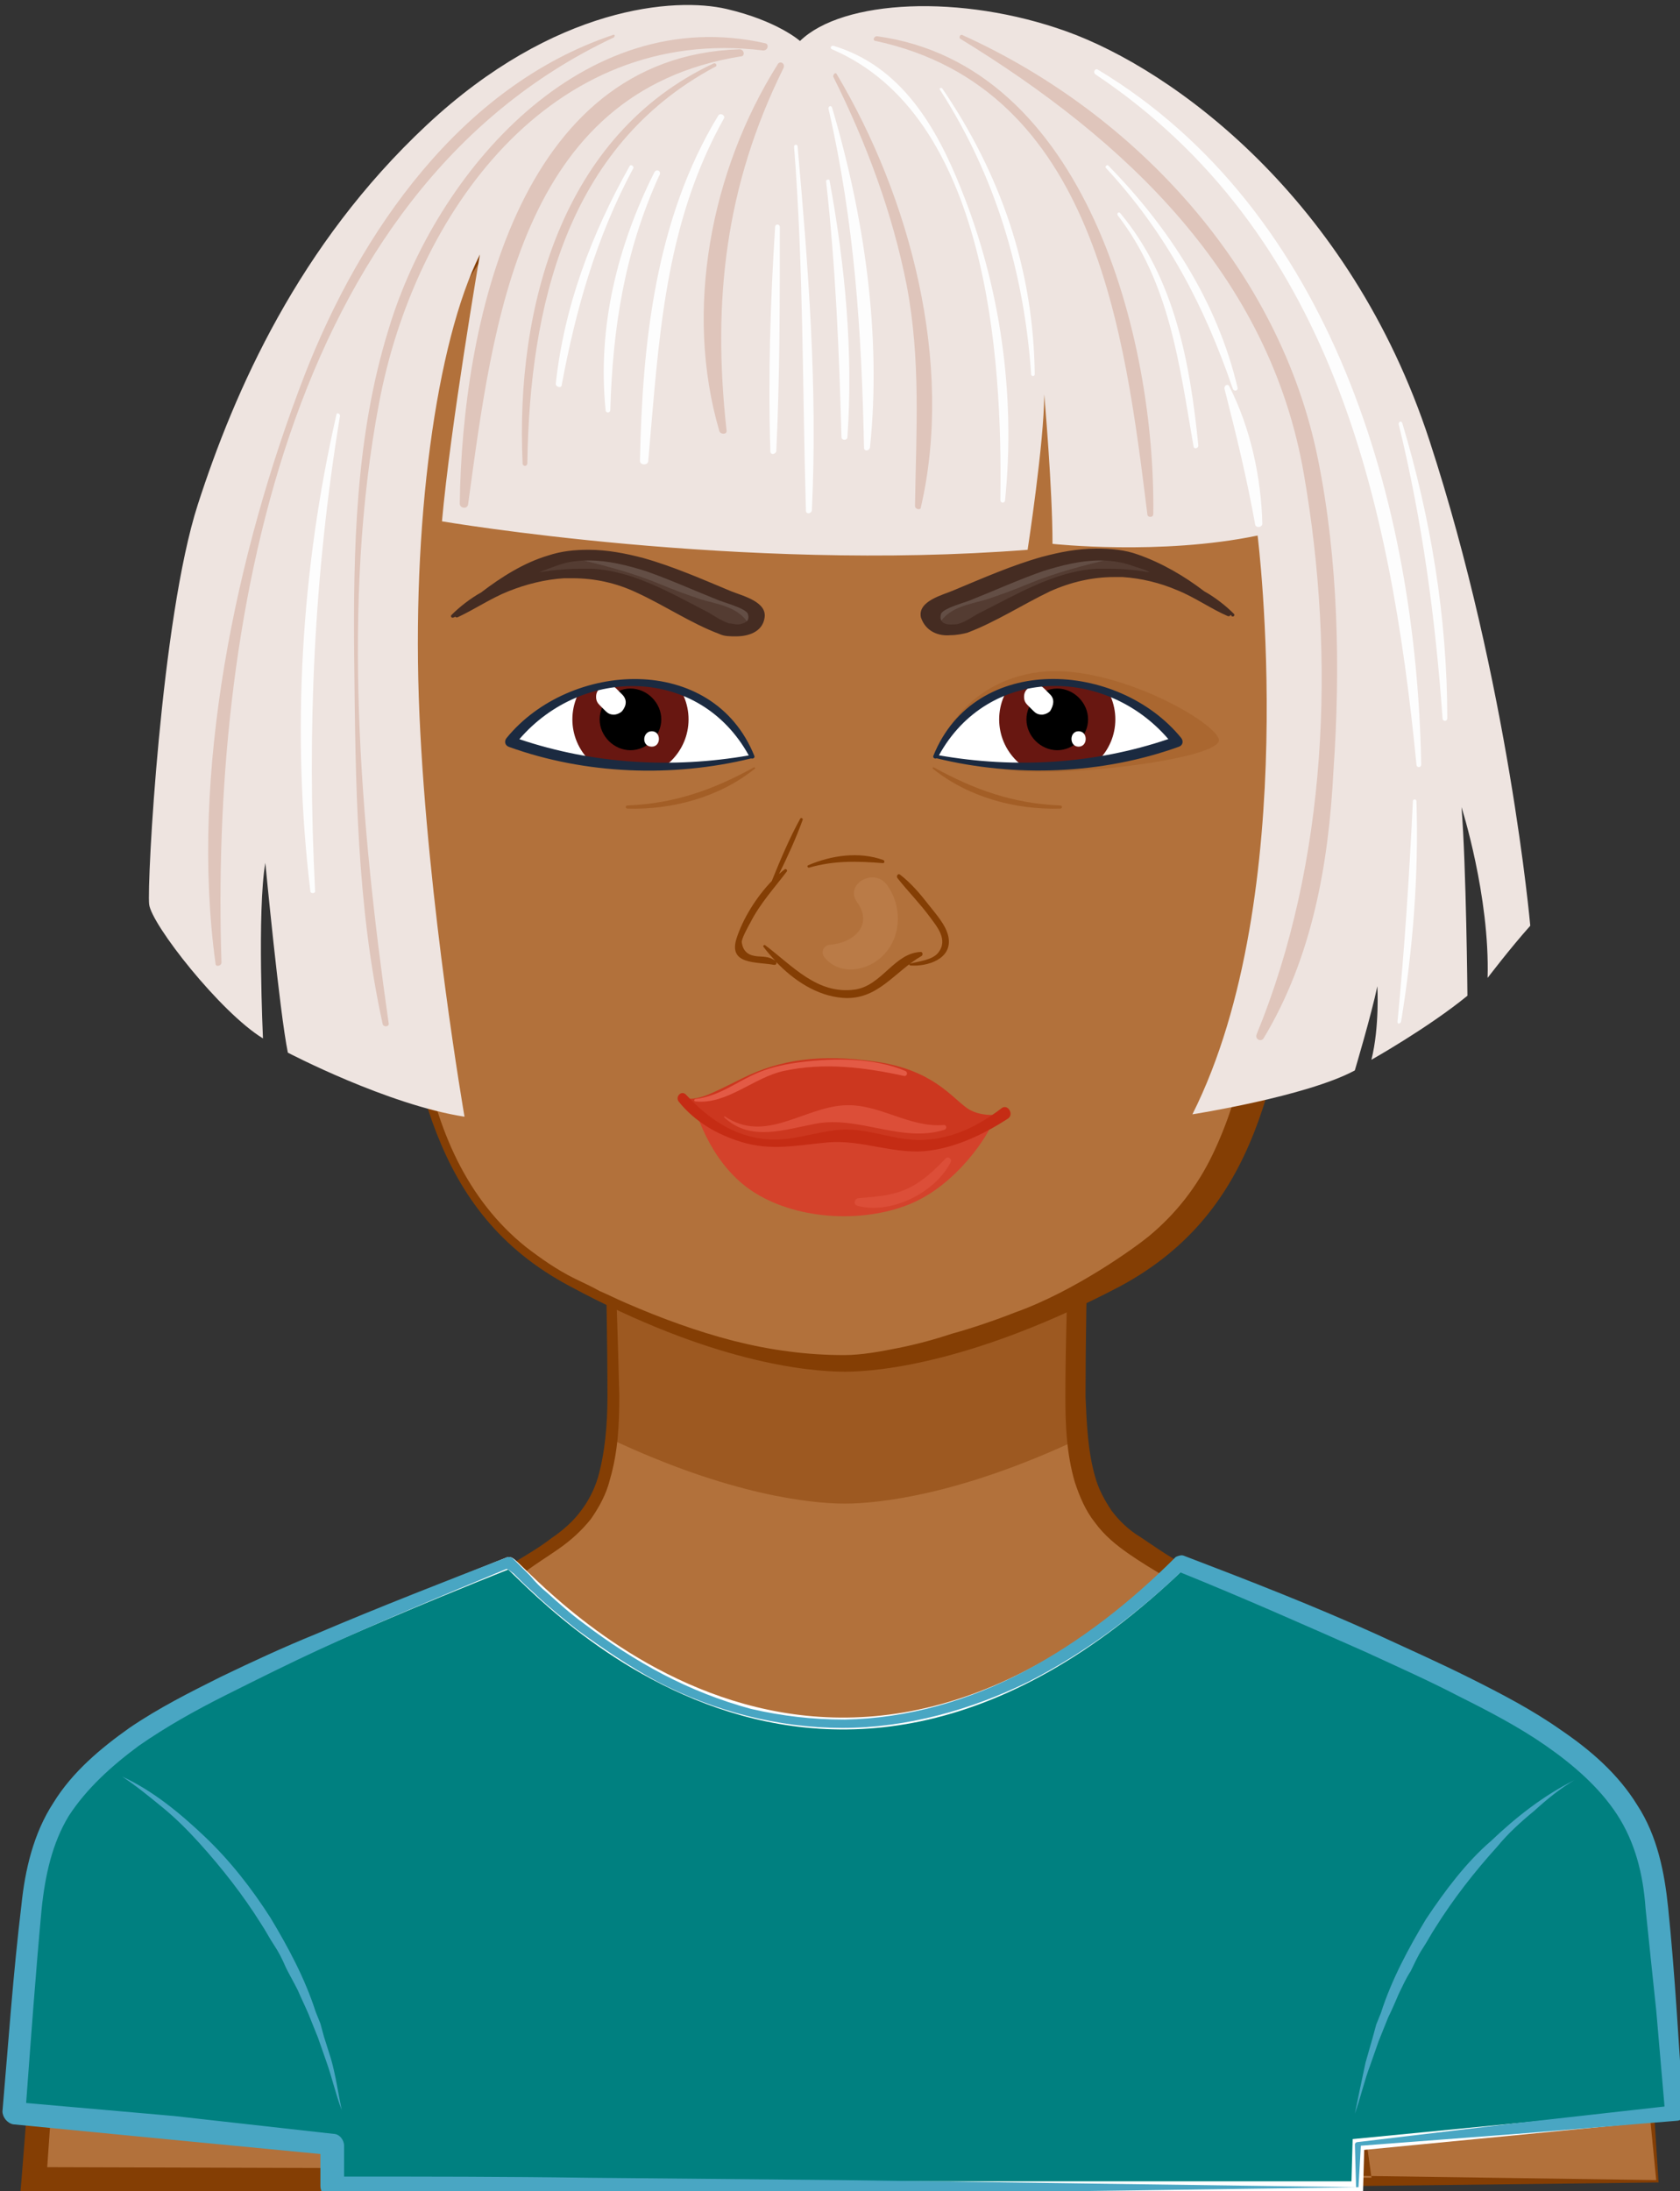 <?xml version="1.0" encoding="UTF-8" standalone="no"?>
<svg
   width="130.398"
   height="170"
   viewBox="0 0 34.501 44.979"
   version="1.1"
   id="svg8"
   xmlns="http://www.w3.org/2000/svg"
   xmlns:svg="http://www.w3.org/2000/svg"
   xmlns:rdf="http://www.w3.org/1999/02/22-rdf-syntax-ns#"
   xmlns:cc="http://creativecommons.org/ns#"
   xmlns:dc="http://purl.org/dc/elements/1.1/">
  <rect x="0" y="0" width="34.501" height="44.979" fill="#333333" stroke="none"/>
  <defs
     id="defs2" />
  <g
     id="layer1"
     transform="translate(-118.473,-729.554)">
    <g
       id="g2007"
       transform="matrix(0.639,0,0,0.639,42.818,561.039)">
      <path
         id="path1847"
         d="m 171.662,333.789 -0.648,-8.198 c 0,0 0.267,-3.432 -3.355,-5.834 -3.622,-2.402 -8.922,-3.851 -11.248,-5.414 -2.326,-1.563 -3.508,-1.716 -3.432,-6.444 0.076,-4.728 0.343,-15.366 0.343,-15.366 h -15.556 c 0,0 0.267,10.638 0.343,15.366 0.076,4.728 -1.106,4.88 -3.432,6.444 -2.326,1.563 -7.626,3.012 -11.248,5.414 -3.622,2.402 -3.355,5.834 -3.355,5.834 l -0.61,8.198 z"
         fill="#b2713b"
         stroke-width="0.381"
         opacity="1"
         stroke="none" />
      <path
         id="path1849"
         d="m 138.037,309.952 c 3.817,1.796 6.428,2.067 7.507,2.067 1.079,0 3.691,-0.275 7.507,-2.067 -0.061,-0.572 -0.084,-1.243 -0.072,-2.051 0.076,-4.728 0.343,-15.366 0.343,-15.366 h -15.556 c 0,0 0.267,10.638 0.343,15.366 0.011,0.808 -0.011,1.479 -0.072,2.051 z"
         fill="#934d13"
         stroke-width="0.381"
         opacity="0.65" />
      <path
         id="path1851"
         d="m 135.554,317.165 c 1.945,1.106 4.499,1.983 6.711,2.173 0.153,0 0.153,-0.229 0.038,-0.267 -1.068,-0.419 -2.25,-0.648 -3.355,-0.991 -1.106,-0.343 -2.211,-0.763 -3.355,-1.029 -0.038,-0.038 -0.114,0.076 -0.038,0.114 z m 13.421,2.364 c 2.021,-0.229 4.308,-1.144 6.062,-2.211 0.114,-0.076 0.038,-0.229 -0.076,-0.191 -0.991,0.343 -1.983,0.763 -2.974,1.106 -0.991,0.343 -2.059,0.572 -3.05,0.953 -0.191,0.038 -0.191,0.343 0.038,0.343 z"
         fill="#934d13"
         stroke-width="0.381"
         opacity="1"
         stroke="none" />
      <path
         id="path1853"
         d="m 171.624,333.751 -0.801,-8.159 c 0,-0.839 -0.191,-1.716 -0.572,-2.516 -0.343,-0.801 -0.877,-1.487 -1.487,-2.097 -0.61,-0.61 -1.334,-1.068 -2.097,-1.525 -0.763,-0.458 -1.563,-0.839 -2.364,-1.182 -1.601,-0.724 -3.279,-1.373 -4.919,-2.059 -0.839,-0.343 -1.639,-0.724 -2.44,-1.144 -0.419,-0.229 -0.801,-0.458 -1.144,-0.724 -0.381,-0.229 -0.763,-0.458 -1.144,-0.724 -0.381,-0.267 -0.763,-0.572 -1.068,-0.991 -0.305,-0.381 -0.496,-0.839 -0.648,-1.296 -0.267,-0.915 -0.305,-1.83 -0.305,-2.745 0,-1.792 0.076,-3.584 0.114,-5.376 0.076,-3.584 0.229,-7.13 0.343,-10.676 l 0.229,0.229 -7.778,-0.076 -7.778,-0.038 0.114,-0.114 0.267,10.676 c 0.038,1.792 0.114,3.546 0.153,5.338 0,0.915 -0.038,1.792 -0.305,2.707 -0.114,0.458 -0.343,0.877 -0.61,1.258 -0.305,0.381 -0.648,0.686 -1.029,0.953 -0.381,0.267 -0.763,0.496 -1.106,0.763 -0.343,0.229 -0.724,0.496 -1.144,0.724 -0.801,0.458 -1.601,0.801 -2.44,1.182 -1.64,0.724 -3.279,1.373 -4.88,2.135 -0.801,0.381 -1.601,0.801 -2.326,1.22 -0.763,0.458 -1.449,0.915 -2.059,1.525 -0.61,0.61 -1.106,1.296 -1.449,2.059 -0.153,0.381 -0.305,0.801 -0.381,1.182 -0.076,0.419 -0.153,0.839 -0.114,1.22 v 0.076 l -0.572,8.198 -0.381,-0.419 12.964,0.038 c 4.308,0 8.655,0.038 13.002,0.076 l 13.04,0.114 z m 0.076,0.076 -12.964,0.153 -13.04,0.114 c -4.347,0.038 -8.731,0.076 -13.116,0.076 l -13.116,0.038 h -0.419 l 0.038,-0.419 0.648,-8.198 v 0.038 c -0.038,-1.945 0.839,-3.737 2.173,-5.071 0.648,-0.648 1.449,-1.182 2.211,-1.639 0.763,-0.458 1.601,-0.839 2.402,-1.22 1.64,-0.763 3.317,-1.411 4.957,-2.059 0.801,-0.343 1.639,-0.686 2.402,-1.106 0.381,-0.191 0.724,-0.419 1.144,-0.686 0.381,-0.229 0.763,-0.458 1.106,-0.724 0.343,-0.229 0.686,-0.534 0.915,-0.839 0.267,-0.343 0.458,-0.724 0.572,-1.106 0.229,-0.801 0.305,-1.716 0.305,-2.593 0,-1.754 -0.038,-3.546 -0.076,-5.338 l -0.229,-10.676 v -0.114 h 0.114 l 7.778,-0.038 7.778,-0.076 h 0.229 v 0.229 c -0.038,3.546 -0.076,7.13 -0.153,10.676 -0.038,1.792 -0.076,3.584 -0.076,5.338 0.038,0.877 0.076,1.754 0.305,2.555 0.114,0.419 0.305,0.763 0.534,1.106 0.229,0.305 0.534,0.61 0.915,0.839 0.343,0.229 0.724,0.496 1.106,0.724 0.381,0.267 0.724,0.496 1.106,0.686 0.763,0.419 1.563,0.801 2.402,1.144 1.64,0.686 3.279,1.373 4.919,2.135 0.801,0.381 1.601,0.801 2.364,1.258 0.763,0.458 1.525,0.991 2.173,1.64 1.296,1.296 2.135,3.088 2.059,4.957 v -0.038 z m -43.008,-0.153 0.724,-5.262 0.038,5.262 z m 33.781,0 -0.724,-5.262 -0.038,5.262 z"
         fill="#843e04"
         stroke-width="0.381"
         opacity="1"
         stroke="none" />
      <path
         id="path1855"
         d="m 162.015,333.98 0.038,-1.373 10.218,-0.991 c 0,0 -0.458,-6.291 -0.724,-7.626 -0.267,-1.335 -0.877,-3.279 -4.613,-5.338 -3.737,-2.059 -10.561,-4.728 -10.561,-4.728 -12.048,11.629 -21.352,-0.038 -21.619,0 0,0 -6.825,2.669 -10.561,4.728 -3.737,2.059 -4.347,4.003 -4.613,5.338 -0.267,1.334 -0.724,7.626 -0.724,7.626 l 10.218,0.991 v 1.373 z"
         fill="#82cbe2"
         stroke-width="0.381"
         opacity="1"
         stroke="none"
         style="fill:#008080;fill-opacity:1;stroke:#ffffff" />
      <path
         id="path1857"
         d="m 172.501,331.616 c -0.153,-2.211 -0.267,-4.423 -0.496,-6.634 -0.114,-1.106 -0.343,-2.288 -0.991,-3.279 -0.61,-0.991 -1.487,-1.754 -2.44,-2.402 -0.915,-0.648 -1.945,-1.182 -2.936,-1.678 -0.991,-0.496 -2.021,-0.953 -3.012,-1.411 -2.021,-0.915 -4.08,-1.716 -6.177,-2.516 -0.076,-0.038 -0.191,0 -0.267,0.038 -1.449,1.449 -3.05,2.707 -4.842,3.66 -1.792,0.953 -3.775,1.525 -5.795,1.563 -1.029,0 -2.021,-0.114 -3.012,-0.343 -0.991,-0.267 -1.945,-0.648 -2.821,-1.106 -0.877,-0.458 -1.754,-1.029 -2.555,-1.639 -0.419,-0.305 -0.801,-0.648 -1.182,-0.991 -0.191,-0.153 -0.381,-0.343 -0.534,-0.534 l -0.267,-0.267 -0.153,-0.153 -0.076,-0.076 -0.038,-0.038 -0.038,-0.038 c 0,0 -0.076,-0.038 -0.114,-0.038 h -0.038 c -2.059,0.801 -4.118,1.601 -6.177,2.478 -1.029,0.419 -2.021,0.877 -3.05,1.373 -0.991,0.496 -1.983,0.991 -2.936,1.64 -0.915,0.648 -1.83,1.411 -2.44,2.402 -0.648,0.991 -0.915,2.173 -1.029,3.279 -0.267,2.211 -0.419,4.423 -0.61,6.634 0,0.191 0.153,0.381 0.343,0.419 l 5.109,0.496 4.766,0.458 v 1.029 c 0,0.229 0.191,0.381 0.381,0.381 2.783,0 5.529,0 8.312,-0.038 l 8.274,-0.076 16.395,-0.229 0.076,-1.334 5.033,-0.381 5.109,-0.419 c 0.153,0 0.229,-0.114 0.229,-0.229 z m -5.376,0.305 -5.109,0.61 c -0.038,0 -0.076,0.038 -0.076,0.076 l 0.038,1.373 -16.548,-0.229 -8.198,-0.076 c -2.593,-0.038 -5.185,-0.038 -7.778,-0.038 v -0.991 c 0,-0.191 -0.153,-0.381 -0.343,-0.381 l -5.109,-0.572 -4.766,-0.419 c 0.153,-2.059 0.305,-4.156 0.496,-6.215 0.114,-1.106 0.343,-2.135 0.877,-3.012 0.572,-0.877 1.373,-1.601 2.25,-2.25 0.877,-0.61 1.83,-1.144 2.821,-1.639 0.991,-0.496 1.983,-0.991 2.974,-1.449 1.983,-0.915 4.003,-1.754 6.024,-2.593 l 0.076,0.038 0.153,0.114 0.267,0.267 c 0.191,0.191 0.381,0.343 0.572,0.534 0.381,0.343 0.801,0.686 1.182,0.991 0.839,0.61 1.678,1.182 2.593,1.678 1.83,0.953 3.889,1.487 5.948,1.487 2.059,0 4.118,-0.572 5.986,-1.487 1.792,-0.915 3.432,-2.135 4.88,-3.508 1.983,0.801 3.965,1.678 5.948,2.555 0.991,0.458 2.021,0.915 2.974,1.411 0.991,0.496 1.945,0.991 2.821,1.601 0.877,0.61 1.716,1.334 2.288,2.211 0.572,0.877 0.839,1.906 0.915,3.012 0.114,1.106 0.229,2.211 0.343,3.279 l 0.267,3.088 z m -38.319,-2.783 -0.114,-0.419 -0.153,-0.381 c -0.343,-1.068 -0.877,-2.059 -1.449,-3.012 -0.61,-0.953 -1.296,-1.83 -2.097,-2.593 -0.801,-0.763 -1.678,-1.487 -2.669,-1.945 0.458,0.305 0.877,0.648 1.296,0.991 0.419,0.343 0.801,0.724 1.182,1.144 0.724,0.801 1.411,1.678 1.983,2.593 0.153,0.229 0.267,0.458 0.419,0.686 0.153,0.229 0.267,0.458 0.381,0.724 0.114,0.229 0.267,0.496 0.381,0.724 0.114,0.267 0.229,0.496 0.343,0.763 l 0.153,0.381 0.153,0.381 0.267,0.763 c 0.191,0.534 0.305,1.068 0.496,1.563 -0.114,-0.534 -0.191,-1.106 -0.343,-1.639 z m 35.421,-3.775 c -0.572,0.953 -1.106,1.945 -1.449,3.012 l -0.153,0.381 -0.114,0.419 -0.229,0.801 c -0.114,0.534 -0.229,1.068 -0.343,1.64 0.191,-0.534 0.305,-1.068 0.496,-1.563 l 0.267,-0.763 0.153,-0.381 0.153,-0.381 c 0.114,-0.229 0.229,-0.496 0.343,-0.763 0.114,-0.229 0.229,-0.496 0.381,-0.724 0.114,-0.229 0.229,-0.496 0.381,-0.724 0.153,-0.229 0.267,-0.458 0.419,-0.686 0.572,-0.915 1.258,-1.792 1.983,-2.593 0.343,-0.419 0.763,-0.801 1.182,-1.144 0.419,-0.381 0.839,-0.724 1.296,-0.991 -0.991,0.496 -1.868,1.182 -2.669,1.945 -0.801,0.686 -1.487,1.601 -2.097,2.516 z"
         fill="#49a6c3"
         stroke-width="0.381"
         opacity="1"
         stroke="none" />
      <g
         id="g1867"
         transform="matrix(0.381,0,0,0.381,107.416,250.098)">
        <g
           id="g1865">
          <path
             id="path1859"
             d="m 64,93.7 c 0,0 -2.3,-2.2 -5,-3.3 -2.7,-1.1 -5.7,0.7 -6.6,3.4 -0.9,2.7 1.2,14 4.7,18.1 3.5,4.1 5.8,4.4 8.1,2.3 2.3,-2 6.4,-9.9 -1.2,-20.5 z"
             fill="#b2713b"
             stroke-width="none"
             opacity="1"
             stroke="none" />
          <path
             id="path1861"
             d="m 65.2,95.3 c 0.4,0.6 0.7,1.2 1.1,1.8 0.4,0.6 0.7,1.3 1,1.9 0.3,0.7 0.6,1.3 0.8,2 0.2,0.7 0.5,1.4 0.6,2.2 0.1,0.4 0.1,0.8 0.2,1.1 l 0.1,1.2 c 0,1.6 -0.2,3.1 -0.6,4.6 -0.5,1.5 -1.1,2.8 -2.1,3.9 -0.2,0.3 -0.5,0.5 -0.7,0.8 -0.3,0.2 -0.5,0.4 -0.8,0.6 -0.6,0.4 -1.2,0.7 -1.9,0.7 -0.7,0.1 -1.4,0 -2,-0.3 -0.6,-0.3 -1.2,-0.7 -1.7,-1.1 -0.5,-0.4 -1,-0.9 -1.5,-1.5 -0.5,-0.5 -0.9,-1.1 -1.3,-1.7 -1.5,-2.5 -2.4,-5.3 -3.2,-8.1 -0.4,-1.4 -0.7,-2.8 -1,-4.3 -0.3,-1.5 -0.5,-2.9 -0.4,-4.5 0,-0.4 0.1,-0.8 0.2,-1.3 0.1,-0.2 0.1,-0.4 0.2,-0.6 l 0.3,-0.5 c 0.4,-0.7 0.9,-1.2 1.4,-1.7 1.1,-0.9 2.4,-1.3 3.7,-1.1 0.6,0.1 1.3,0.3 1.8,0.6 0.6,0.3 1.1,0.6 1.7,1 1.1,0.7 2.1,1.5 3.1,2.4 z M 60.8,91.5 C 60.2,91.2 59.7,91 59.1,90.8 58.5,90.6 58,90.5 57.4,90.5 c -1.1,0.1 -2.2,0.5 -3.1,1.3 -0.4,0.4 -0.8,0.8 -1.1,1.4 -0.1,0.3 -0.3,0.5 -0.4,0.8 -0.1,0.3 -0.2,0.5 -0.2,0.9 -0.2,1.3 -0.1,2.8 0.1,4.2 0.2,1.4 0.4,2.9 0.7,4.3 0.7,2.8 1.7,5.6 3.3,7.7 0.8,1 1.8,1.9 2.7,2.7 1,0.7 2.1,1.2 3.1,1 0.5,-0.1 1,-0.3 1.5,-0.6 0.5,-0.3 0.9,-0.7 1.3,-1.2 0.7,-1 1.4,-2.1 1.7,-3.4 0.4,-1.3 0.6,-2.6 0.7,-4 0,-1.4 -0.1,-2.8 -0.4,-4.2 -0.6,-2.8 -1.8,-5.4 -3.4,-7.6 -0.9,-1 -2,-1.7 -3.1,-2.3 z"
             fill="#a35e26"
             stroke-width="none"
             opacity="1"
             stroke="none" />
          <path
             id="path1863"
             d="m 55.9,93.3 c 3,0.5 5,5.7 5.6,9.2 0.1,0.1 0.1,0.2 0.2,0.3 0.3,0.5 -0.4,1.1 -0.7,0.6 -0.4,-0.7 -1,-1.5 -1.7,-1.8 -1.3,-0.5 -2,1 -1.7,2.5 0.4,1.7 1.5,2.8 2.5,4.1 0.1,0.1 0,0.3 -0.1,0.2 -1.6,-1 -4,-4.5 -2.9,-6.7 0.8,-1.6 2.1,-1.3 3.2,-0.4 -0.7,-2 -1.3,-4 -2.8,-5.5 -0.5,-0.5 -1.4,-1.3 -2.1,-1.2 -1.2,0.2 -1.2,2 -1.3,3.1 -0.1,1.5 0.1,3.1 0.3,4.7 0,0.2 -0.2,0.2 -0.2,0.1 -0.6,-2.4 -1.8,-9.8 1.7,-9.2 z"
             fill="#934d13"
             stroke-width="none"
             opacity="1"
             stroke="none" />
        </g>
      </g>
      <g
         id="g1877"
         transform="matrix(0.381,0,0,0.381,107.416,250.098)">
        <g
           id="g1875">
          <path
             id="path1869"
             d="m 136,93.7 c 0,0 2.3,-2.2 5,-3.3 2.7,-1.1 5.7,0.7 6.6,3.4 0.9,2.7 -1.2,14 -4.7,18.1 -3.5,4.1 -5.8,4.4 -8.1,2.3 -2.3,-2 -6.4,-9.9 1.2,-20.5 z"
             fill="#b2713b"
             stroke-width="none"
             opacity="1"
             stroke="none" />
          <path
             id="path1871"
             d="m 136,93.6 c 1,-0.9 2,-1.7 3.1,-2.4 0.5,-0.4 1.1,-0.7 1.7,-1 0.6,-0.3 1.2,-0.5 1.8,-0.6 1.3,-0.1 2.6,0.2 3.7,1.1 0.5,0.4 1,1 1.4,1.7 l 0.3,0.5 c 0.1,0.2 0.1,0.4 0.2,0.6 0.1,0.4 0.2,0.9 0.2,1.3 0.1,1.6 -0.2,3.1 -0.4,4.5 -0.3,1.5 -0.6,2.9 -1,4.3 -0.8,2.8 -1.7,5.6 -3.2,8.1 -0.4,0.6 -0.8,1.1 -1.3,1.7 -0.4,0.5 -0.9,1 -1.5,1.5 -0.5,0.4 -1.1,0.8 -1.7,1.1 -0.6,0.3 -1.3,0.4 -2,0.3 -0.7,-0.1 -1.3,-0.4 -1.9,-0.7 -0.3,-0.2 -0.6,-0.4 -0.8,-0.6 -0.3,-0.2 -0.5,-0.5 -0.7,-0.8 -0.9,-1.1 -1.6,-2.5 -2.1,-3.9 -0.4,-1.5 -0.7,-3 -0.6,-4.6 l 0.1,-1.2 c 0,-0.4 0.1,-0.8 0.2,-1.1 0.1,-0.8 0.4,-1.5 0.6,-2.2 0.3,-0.7 0.5,-1.4 0.8,-2 0.3,-0.6 0.6,-1.3 1,-1.9 0.4,-0.6 0.7,-1.2 1.1,-1.8 z m 0,0.1 c -1.6,2.2 -2.8,4.9 -3.4,7.6 -0.3,1.4 -0.4,2.8 -0.4,4.2 0,1.4 0.2,2.7 0.7,4 0.4,1.3 1,2.4 1.7,3.4 0.4,0.5 0.8,0.9 1.3,1.2 0.5,0.3 0.9,0.6 1.5,0.6 1,0.2 2.1,-0.3 3.1,-1 1,-0.8 1.9,-1.7 2.7,-2.7 1.6,-2.1 2.6,-4.9 3.3,-7.7 0.4,-1.4 0.6,-2.8 0.7,-4.3 0.2,-1.4 0.2,-2.9 0.1,-4.2 0,-0.3 -0.1,-0.6 -0.2,-0.9 -0.1,-0.3 -0.2,-0.6 -0.4,-0.8 -0.3,-0.5 -0.7,-1 -1.1,-1.4 -0.9,-0.7 -1.9,-1.2 -3.1,-1.3 -0.6,0 -1.1,0.1 -1.7,0.3 -0.6,0.2 -1.1,0.4 -1.7,0.7 -1,0.7 -2.1,1.4 -3.1,2.3 z"
             fill="#a35e26"
             stroke-width="none"
             opacity="1"
             stroke="none" />
          <path
             id="path1873"
             d="m 144.1,93.3 c -3,0.5 -5,5.7 -5.6,9.2 -0.1,0.1 -0.1,0.2 -0.2,0.3 -0.3,0.5 0.4,1.1 0.7,0.6 0.4,-0.7 1,-1.5 1.7,-1.8 1.3,-0.5 2,1 1.7,2.5 -0.4,1.7 -1.5,2.8 -2.5,4.1 -0.1,0.1 0,0.3 0.1,0.2 1.6,-1 4,-4.5 2.9,-6.7 -0.8,-1.6 -2.1,-1.3 -3.2,-0.4 0.7,-2 1.3,-4 2.8,-5.5 0.5,-0.5 1.4,-1.3 2.1,-1.2 1.2,0.2 1.2,2 1.3,3.1 0.1,1.5 -0.1,3.1 -0.3,4.7 0,0.2 0.2,0.2 0.2,0.1 0.6,-2.4 1.8,-9.8 -1.7,-9.2 z"
             fill="#934d13"
             stroke-width="none"
             opacity="1"
             stroke="none" />
        </g>
      </g>
      <g
         id="g1885"
         transform="matrix(0.381,0,0,0.381,107.416,250.098)">
        <g
           id="g1883">
          <path
             id="path1879"
             d="m 100.01,40.83 c -21.4,0 -39.8,15.6 -41,44.1 0,0 0.1,15.8 2.5,28.3 2.3,12.6 3.5,24.2 15.4,30.5 11.9,6.4 20,7.2 23.2,7.2 3.1,0 11.2,-0.9 23.2,-7.2 12,-6.3 13.1,-18 15.4,-30.5 2.3,-12.6 2.5,-28.3 2.5,-28.3 -1.4,-28.4 -19.8,-44.1 -41.2,-44.1 z"
             fill="#b2713b"
             stroke-width="none"
             opacity="1" />
          <path
             id="path1881"
             d="m 100,41.3 c -21.4,0 -39.8,15.6 -41,44.1 0,0 0.1,15.8 2.5,28.3 2.4,12.5 3.5,24.2 15.4,30.5 11.9,6.4 20,7.2 23.2,7.2 3.1,0 11.2,-0.9 23.2,-7.2 11.9,-6.4 13.1,-18 15.4,-30.5 2.3,-12.6 2.5,-28.3 2.5,-28.3 C 139.8,57 121.4,41.3 100,41.3 Z m 35.5,26.9 0.7,2.2 c 0.1,0.4 0.6,2.2 0.6,2.2 0.1,0.4 0.9,4.5 0.9,4.5 0.1,0.4 0.3,2.4 0.3,2.4 0,0.4 0.1,0.8 0.1,1.2 l 0.2,2.4 0.2,2.7 v 0.6 c -0.1,3.2 -0.3,6.4 -0.5,9.6 -0.2,3.2 -0.5,6.4 -0.9,9.6 -0.2,1.6 -0.4,3.2 -0.6,4.7 -0.1,0.8 -0.2,1.6 -0.4,2.3 -0.1,0.8 -0.3,1.6 -0.4,2.4 -0.5,3.2 -1,6.4 -1.7,9.4 -0.7,3.1 -1.6,6 -2.9,8.7 -1.3,2.7 -3.1,5 -5.4,6.9 -1.1,0.9 -6.21,4.62 -11.3,6.42 -1.5,0.6 -3.8,1.38 -5.3,1.78 -1.5,0.5 -3,0.9 -4.5,1.2 -1.5,0.3 -3.1,0.6 -4.6,0.6 -1.5,0 -3.1,-0.1 -4.6,-0.3 -1.6,-0.2 -3.1,-0.5 -4.7,-0.9 -3.1,-0.8 -6.1,-1.9 -9.1,-3.2 -0.7,-0.3 -1.5,-0.7 -2.2,-1 -0.7,-0.4 -1.4,-0.7 -2.2,-1.1 -1.4,-0.7 -2.7,-1.6 -4,-2.6 -2.5,-2 -4.4,-4.5 -5.8,-7.3 -1.4,-2.8 -2.3,-5.9 -2.9,-9 -0.6,-3.1 -1.1,-6.3 -1.5,-9.6 -0.2,-1.6 -0.5,-3.2 -0.6,-4.8 -0.2,-1.6 -0.3,-3.2 -0.5,-4.8 -0.2,-3.2 -0.4,-6.4 -0.5,-9.6 0,-0.8 -0.1,-1.6 -0.1,-2.4 L 61.2,91 c 0,-1.6 -0.1,-3.2 -0.1,-4.8 l 0.1,-2.2 0.1,-1.1 0.1,-1.2 c 0,0 0.2,-2 0.3,-2.4 0,0 0.3,-2 0.4,-2.4 1.1,-6.1 3,-12.2 6.2,-17.5 1.6,-2.7 3.5,-5.2 5.7,-7.4 2.2,-2.2 4.8,-4.2 7.5,-5.8 1.4,-0.8 2.8,-1.5 4.3,-2.1 1.5,-0.6 3,-1.1 4.6,-1.5 l 1.8,-0.4 0.6,-0.1 1.2,-0.2 c 3.5,-0.51 9.2,-0.4 10.8,-0.2 0.4,0.1 0.8,0.1 1.2,0.2 l 1.2,0.2 0.6,0.1 1.8,0.4 c 1.5,0.4 3.1,0.9 4.6,1.5 1.5,0.6 2.9,1.3 4.3,2.1 2.8,1.6 5.3,3.6 7.5,5.8 2.2,2.2 4.1,4.8 5.7,7.4 1.6,2.9 2.8,5.8 3.8,8.8 z"
             fill="#843e04"
             stroke-width="none"
             opacity="1" />
        </g>
      </g>
      <g
         id="g1901"
         transform="matrix(0.381,0,0,0.381,107.416,250.098)">
        <g
           id="g1899">
          <path
             id="path1887"
             d="m 87.37,125.93 c 0,0 1.12,4.65 4.76,7.15 3.64,2.5 9.31,2.85 13.38,1.21 4.07,-1.64 6.77,-5.97 7.12,-7.11 0,0 -20.18,-0.45 -20.32,-0.49 -0.14,-0.04 -4.94,-0.76 -4.94,-0.76 z"
             fill="#d4422b"
             stroke-width="none"
             opacity="1"
             transform="translate(0,3)"
             stroke="none" />
          <path
             id="path1889"
             d="m 86.29,125.34 c 0,0 2.21,2.8 6.33,3.78 2.69,0.64 5.63,-0.21 6.96,-0.36 1.33,-0.15 1.97,0.36 4.15,0.64 2.18,0.28 6.33,0.14 10.06,-2.78 0,0 -2.04,0.5 -3.38,-0.43 -1.34,-0.93 -2.88,-3.21 -7.66,-3.92 -4.78,-0.71 -8.23,-0.14 -11.25,1.36 -3.03,1.5 -3.73,1.92 -5.21,1.71 z"
             fill="#cc371f"
             stroke-width="none"
             opacity="1"
             transform="translate(0,3)"
             stroke="none" />
          <path
             id="path1891"
             d="m 86.08,125.64 c 1.36,1.69 3.21,2.75 5.27,3.39 2.54,0.78 4.71,0.27 7.28,0.04 2.94,-0.27 5.68,1.1 8.66,0.68 2.34,-0.33 4.57,-1.41 6.54,-2.68 0.56,-0.37 -0.01,-1.28 -0.52,-0.89 -2.09,1.6 -4.46,2.74 -7.15,2.68 -2.3,-0.06 -4.4,-1.1 -6.74,-0.84 -2.02,0.22 -3.9,0.97 -5.96,0.78 -2.8,-0.26 -4.91,-1.76 -6.77,-3.75 -0.39,-0.42 -0.95,0.17 -0.61,0.59 z"
             fill="#c52c14"
             stroke-width="none"
             opacity="1"
             transform="translate(0,3)"
             stroke="none" />
          <path
             id="path1893"
             d="m 89.91,126.96 c 2.22,2.07 5.07,1.03 7.71,0.53 3.67,-0.69 7.27,1.65 10.87,0.51 0.21,-0.07 0.19,-0.42 -0.05,-0.4 -3.01,0.24 -5.45,-1.84 -8.45,-1.66 -3.45,0.22 -6.63,3.22 -10.02,0.94 -0.05,-0.03 -0.1,0.04 -0.06,0.08 z"
             fill="#dc4e38"
             stroke-width="none"
             opacity="1"
             transform="translate(0,3)"
             stroke="none" />
          <path
             id="path1895"
             d="m 108.59,130.42 c -0.95,0.98 -1.89,1.9 -3.13,2.5 -1.38,0.67 -2.74,0.71 -4.23,0.85 -0.35,0.03 -0.46,0.54 -0.09,0.64 2.84,0.76 6.56,-1.1 7.87,-3.67 0.13,-0.26 -0.2,-0.55 -0.42,-0.32 z"
             fill="#dc4e38"
             stroke-width="none"
             opacity="1"
             transform="translate(0,3)"
             stroke="none" />
          <path
             id="path1897"
             d="m 87.47,125.61 c 2.67,0.29 4.92,-2.02 7.47,-2.57 3.41,-0.73 6.76,-0.31 10.12,0.42 0.28,0.06 0.37,-0.31 0.12,-0.42 -2.62,-1.11 -5.96,-1.09 -8.73,-0.75 -1.23,0.15 -2.47,0.4 -3.62,0.87 -1.88,0.77 -3.26,2 -5.36,2.25 -0.12,0.02 -0.12,0.19 0,0.2 z"
             fill="#e35a45"
             stroke-width="none"
             opacity="1"
             transform="translate(0,3)"
             stroke="none" />
        </g>
      </g>
      <g
         id="g1931"
         transform="matrix(0.381,0,0,0.381,107.416,250.098)">
        <g
           id="g1929">
          <g
             id="g1905">
            <path
               id="path1903"
               d="m 92.3,99.5 c 0,0 -1.4,-2.7 -3.1,-3.9 -1.7,-1.3 -4.6,-3.1 -9.3,-2.1 -4.7,0.9 -8,4.7 -8,4.7 0,0 5.9,2.2 11.3,2.2 5.3,-0.1 9.1,-0.9 9.1,-0.9 z"
               fill="#ffffff"
               stroke-width="none"
               opacity="1" />
          </g>
          <g
             id="g1917">
            <g
               id="g1915">
              <g
                 id="g1913">
                <path
                   id="path1907"
                   d="m 82,91.5 c 2.7,0 4.9,2.2 4.9,4.9 0,2.7 -2.2,4.9 -4.9,4.9 -2.7,0 -4.9,-2.2 -4.9,-4.9 0,-2.7 2.2,-4.9 4.9,-4.9 z"
                   fill="#681711"
                   stroke-width="none"
                   opacity="1" />
                <path
                   id="path1909"
                   d="m 82,93.8 c 1.4,0 2.6,1.2 2.6,2.6 0,1.4 -1.2,2.6 -2.6,2.6 -1.4,0 -2.6,-1.2 -2.6,-2.6 0,-1.4 1.2,-2.6 2.6,-2.6 z"
                   fill="#000000"
                   stroke-width="none"
                   opacity="1" />
                <path
                   id="path1911"
                   d="m 81.3,94.3 -0.5,-0.5 c -0.2,-0.2 -0.4,-0.3 -0.7,-0.3 -0.3,0 -0.5,0.1 -0.7,0.3 -0.2,0.2 -0.3,0.4 -0.3,0.7 0,0.3 0.1,0.5 0.3,0.7 l 0.5,0.5 c 0.2,0.2 0.4,0.3 0.7,0.3 0.2,0 0.5,-0.1 0.7,-0.3 0.4,-0.5 0.4,-1 0,-1.4 z m 2.5,4.4 c 0.8,0 0.8,-1.3 0,-1.3 -0.8,0 -0.9,1.3 0,1.3 z"
                   fill="#ffffff"
                   stroke-width="none"
                   opacity="1" />
              </g>
            </g>
          </g>
          <g
             id="g1927">
            <path
               id="path1919"
               d="m 70.73,98.03 c 0,6.9 4.93,12.5 11.02,12.5 6.09,0 11.02,-5.6 11.02,-12.5 0,-6.9 -4.93,-12.5 -11.02,-12.5 -6.09,0 -11.02,5.59 -11.02,12.5 z m 1.2,0.17 c 0,0 3.31,-3.76 8,-4.69 4.69,-0.93 7.55,0.87 9.25,2.12 1.7,1.25 3.12,3.92 3.12,3.92 0,0 -3.76,0.77 -9.09,0.84 -5.34,0.06 -11.28,-2.19 -11.28,-2.19 z"
               fill="#b2713b"
               stroke-width="none"
               opacity="1"
               stroke="none" />
            <path
               id="path1921"
               d="m 91.56,97.86 c 0,0 -2.08,-4.66 -7.97,-5.44 -5.89,-0.79 -14.54,3.87 -15.21,5.61 -0.67,1.74 14.43,3.48 18.3,2.53 0,0 -11.56,-0.39 -14.54,-2.3 0,0 2.3,-4.27 8.93,-4.83 6.61,-0.57 10.04,3.7 10.49,4.43 z"
               fill="#b2713b"
               stroke-width="none"
               opacity="1"
               stroke="none" />
            <path
               id="path1923"
               d="m 92.49,100.56 c -2.99,2.4 -6.96,3.48 -10.76,3.36 -0.17,-0.01 -0.17,-0.25 0,-0.26 3.97,-0.16 7.22,-1.31 10.68,-3.21 0.07,-0.04 0.15,0.05 0.08,0.11 z"
               fill="#a35e26"
               stroke-width="none"
               opacity="1"
               stroke="none" />
            <path
               id="path1925"
               d="m 71.75,98.72 c 6.44,2.32 13.78,2.6 20.43,0.97 0.13,0.06 0.34,-0.05 0.27,-0.21 -3.52,-8.75 -15.59,-8.02 -20.9,-1.51 -0.22,0.27 -0.14,0.63 0.2,0.75 z m 0.88,-0.65 c 5.34,-6.21 15.21,-6.15 19.35,1.37 -6.45,1.12 -13.13,0.73 -19.35,-1.37 z"
               fill="#1b2a40"
               stroke-width="none"
               opacity="1"
               stroke="none" />
          </g>
        </g>
      </g>
      <g
         id="g1961"
         transform="matrix(0.381,0,0,0.381,107.416,250.098)">
        <g
           id="g1959">
          <g
             id="g1935">
            <path
               id="path1933"
               d="m 107.7,99.5 c 0,0 1.4,-2.7 3.1,-3.9 1.7,-1.3 4.6,-3.1 9.3,-2.1 4.7,0.9 8,4.7 8,4.7 0,0 -5.9,2.2 -11.3,2.2 -5.3,-0.1 -9.1,-0.9 -9.1,-0.9 z"
               fill="#ffffff"
               stroke-width="none"
               opacity="1" />
          </g>
          <g
             id="g1947">
            <g
               id="g1945">
              <g
                 id="g1943">
                <path
                   id="path1937"
                   d="m 118,91.5 c 2.7,0 4.9,2.2 4.9,4.9 0,2.7 -2.2,4.9 -4.9,4.9 -2.7,0 -4.9,-2.2 -4.9,-4.9 0,-2.7 2.2,-4.9 4.9,-4.9 z"
                   fill="#681711"
                   stroke-width="none"
                   opacity="1" />
                <path
                   id="path1939"
                   d="m 118,93.8 c 1.4,0 2.6,1.2 2.6,2.6 0,1.4 -1.2,2.6 -2.6,2.6 -1.4,0 -2.6,-1.2 -2.6,-2.6 0,-1.4 1.2,-2.6 2.6,-2.6 z"
                   fill="#000000"
                   stroke-width="none"
                   opacity="1" />
                <path
                   id="path1941"
                   d="m 117.4,94.3 -0.5,-0.5 c -0.2,-0.2 -0.4,-0.3 -0.7,-0.3 -0.3,0 -0.5,0.1 -0.7,0.3 -0.2,0.2 -0.3,0.4 -0.3,0.7 0,0.3 0.1,0.5 0.3,0.7 l 0.5,0.5 c 0.2,0.2 0.4,0.3 0.7,0.3 0.2,0 0.5,-0.1 0.7,-0.3 0.3,-0.5 0.4,-1 0,-1.4 z m 2.4,4.4 c 0.8,0 0.8,-1.3 0,-1.3 -0.8,0 -0.8,1.3 0,1.3 z"
                   fill="#ffffff"
                   stroke-width="none"
                   opacity="1" />
              </g>
            </g>
          </g>
          <g
             id="g1957">
            <path
               id="path1949"
               d="m 118.26,85.53 c -6.08,0 -11.02,5.6 -11.02,12.5 0,6.9 4.93,12.5 11.02,12.5 6.09,0 11.02,-5.6 11.02,-12.5 0,-6.9 -4.94,-12.5 -11.02,-12.5 z m -1.47,14.85 c -5.33,-0.06 -9.09,-0.84 -9.09,-0.84 0,0 1.41,-2.67 3.12,-3.92 1.7,-1.25 4.56,-3.05 9.25,-2.12 4.69,0.93 8,4.69 8,4.69 0,0 -5.94,2.26 -11.28,2.19 z"
               fill="#b2713b"
               stroke-width="none"
               opacity="1"
               stroke="none" />
            <path
               id="path1951"
               d="m 108.44,97.86 c 0,0 2.08,-4.66 7.97,-5.44 5.89,-0.79 14.54,3.87 15.21,5.61 0.67,1.74 -14.43,3.48 -18.3,2.53 0,0 11.56,-0.39 14.54,-2.3 0,0 -2.3,-4.27 -8.93,-4.83 -6.61,-0.57 -10.04,3.7 -10.49,4.43 z"
               fill="#aa6730"
               stroke-width="none"
               opacity="1"
               stroke="none" />
            <path
               id="path1953"
               d="m 107.51,100.56 c 2.99,2.4 6.96,3.48 10.76,3.36 0.17,-0.01 0.17,-0.25 0,-0.26 -3.97,-0.16 -7.22,-1.31 -10.68,-3.21 -0.07,-0.04 -0.15,0.05 -0.08,0.11 z"
               fill="#a35e26"
               stroke-width="none"
               opacity="1"
               stroke="none" />
            <path
               id="path1955"
               d="m 128.45,97.96 c -5.31,-6.51 -17.38,-7.23 -20.9,1.51 -0.07,0.17 0.14,0.28 0.27,0.21 6.65,1.63 13.98,1.35 20.43,-0.97 0.34,-0.11 0.42,-0.47 0.2,-0.75 z m -20.43,1.47 c 4.14,-7.52 14.01,-7.58 19.35,-1.37 -6.22,2.11 -12.9,2.5 -19.35,1.37 z"
               fill="#1b2a40"
               stroke-width="none"
               opacity="1"
               stroke="none" />
          </g>
        </g>
      </g>
      <g
         id="g1973"
         transform="matrix(0.381,0,0,0.381,107.416,250.098)">
        <g
           id="g1971">
          <g
             id="g1969">
            <path
               id="path1963"
               d="m 72.9,84.2 c 0.1,-0.2 0.4,-0.3 0.6,-0.4 0.2,-0.1 0.4,-0.2 0.6,-0.2 0.4,-0.2 0.8,-0.4 1.2,-0.5 0.5,-0.1 1.2,-0.5 1.7,-0.2 1.6,-0.6 3.7,-0.2 5.1,0.6 1.9,0.2 3.9,0.8 5.3,1.8 0.1,0.1 0.2,0.2 0.2,0.3 0.3,0.1 0.5,0.2 0.8,0.3 1,0.4 2.1,0.7 3.1,1.2 0.1,0 0.2,0.1 0.3,0.1 0.3,0.1 0.4,0.7 0.2,0.8 -0.1,0.1 -0.1,0.2 -0.2,0.3 -0.8,0.6 -1.8,0.2 -2.6,-0.1 -0.7,-0.3 -1.5,-0.6 -2,-1.2 -0.8,-0.3 -1.4,-0.7 -2.1,-1.1 -0.1,0 -0.2,-0.1 -0.3,-0.1 -1.2,-0.2 -2.5,-0.7 -3.7,-1.3 -0.7,-0.1 -1.3,-0.3 -2,-0.3 -0.9,-0.1 -1.8,0.2 -2.8,-0.1 h -0.1 c -0.2,0.1 -0.4,0.1 -0.6,0.2 -0.8,0.2 -1.5,0.4 -2.3,0.4 -0.1,0 -0.2,-0.1 -0.2,-0.2 H 73 c 0,0 -0.2,-0.1 -0.1,-0.3 z"
               fill="#543c32"
               stroke-width="none"
               opacity="1" />
            <path
               id="path1965"
               d="m 77.4,82.3 c 3.1,-0.2 6.2,1.5 9,2.6 1.7,0.7 5.2,0.9 5.9,3 0.1,0.3 -0.3,0.4 -0.5,0.2 -0.9,-1.2 -2.4,-1.4 -3.8,-1.8 -1.2,-0.4 -2.3,-0.8 -3.5,-1.3 -2.4,-1 -4.8,-1.6 -7.3,-2.2 -0.1,-0.1 0,-0.4 0.2,-0.5 z"
               fill="#634e45"
               stroke-width="none"
               opacity="1" />
            <path
               id="path1967"
               d="m 93.3,87.9 c 0.3,-1.4 -1.8,-1.9 -2.8,-2.3 -2.4,-1 -4.9,-2.1 -7.4,-2.8 -1.5,-0.4 -3.1,-0.7 -4.6,-0.7 -1.2,0 -2.3,0.1 -3.5,0.5 -2,0.6 -3.9,1.8 -5.6,3.1 -0.9,0.5 -1.8,1.2 -2.5,1.9 -0.1,0.1 0,0.3 0.2,0.2 0,0 0.1,0 0.1,-0.1 0,0.1 0.1,0.1 0.2,0.1 1.5,-0.7 2.8,-1.6 4.3,-2.2 1.5,-0.6 3.1,-1 4.7,-1.1 h 0.7 c 1.9,0 3.7,0.4 5.4,1.2 2.4,1.1 4.6,2.6 7,3.5 0.4,0.2 0.9,0.2 1.4,0.2 1.1,0 2.2,-0.4 2.4,-1.5 z M 78.5,83 c 1.6,0 3.2,0.4 4.8,0.9 2,0.7 4,1.6 6,2.4 0.4,0.2 2.4,0.7 2.6,1.2 0.2,0.6 -0.2,0.8 -0.8,0.9 -0.3,0 -0.6,-0.1 -0.8,-0.1 -0.6,-0.2 -1.2,-0.6 -1.7,-0.9 -3.1,-1.6 -6.3,-3.5 -9.8,-3.7 h -1 c -1.1,0 -2.3,0.1 -3.5,0.3 0.5,-0.2 1,-0.4 1.6,-0.6 0.8,-0.3 1.7,-0.4 2.6,-0.4 z"
               fill="#452c22"
               stroke-width="none"
               opacity="1" />
          </g>
        </g>
      </g>
      <g
         id="g1985"
         transform="matrix(0.381,0,0,0.381,107.416,250.098)">
        <g
           id="g1983">
          <g
             id="g1981">
            <path
               id="path1975"
               d="m 127.1,84.2 c -0.1,-0.2 -0.4,-0.3 -0.6,-0.4 -0.2,-0.1 -0.4,-0.2 -0.6,-0.2 -0.4,-0.2 -0.8,-0.4 -1.2,-0.5 -0.5,-0.1 -1.2,-0.5 -1.7,-0.2 -1.6,-0.6 -3.7,-0.2 -5.1,0.6 -1.9,0.2 -3.9,0.8 -5.3,1.8 -0.1,0.1 -0.2,0.2 -0.2,0.3 -0.3,0.1 -0.5,0.2 -0.8,0.3 -1,0.4 -2.1,0.7 -3.1,1.2 -0.1,0 -0.2,0.1 -0.3,0.1 -0.3,0.1 -0.4,0.7 -0.2,0.8 0.1,0.1 0.1,0.2 0.2,0.3 0.8,0.6 1.8,0.2 2.6,-0.1 0.7,-0.3 1.5,-0.6 2,-1.2 0.8,-0.3 1.4,-0.7 2.1,-1.1 0.1,0 0.2,-0.1 0.3,-0.1 1.2,-0.2 2.5,-0.7 3.7,-1.3 0.7,-0.1 1.3,-0.3 2,-0.3 0.9,-0.1 1.8,0.2 2.8,-0.1 h 0.1 c 0.2,0.1 0.4,0.1 0.6,0.2 0.8,0.2 1.5,0.4 2.3,0.4 0.1,0 0.2,-0.1 0.2,-0.2 h 0.1 c 0,0 0.2,-0.1 0.1,-0.3 z"
               fill="#543c32"
               stroke-width="none"
               opacity="1" />
            <path
               id="path1977"
               d="m 122.6,82.3 c -3.1,-0.2 -6.2,1.5 -9,2.6 -1.7,0.7 -5.2,0.9 -5.9,3 -0.1,0.3 0.3,0.4 0.5,0.2 0.9,-1.2 2.4,-1.4 3.8,-1.8 1.2,-0.4 2.3,-0.8 3.5,-1.3 2.4,-1 4.8,-1.6 7.3,-2.2 0.1,-0.1 0,-0.4 -0.2,-0.5 z"
               fill="#634e45"
               stroke-width="none"
               opacity="1" />
            <path
               id="path1979"
               d="m 109,89.3 c 0.5,0 1,-0.1 1.4,-0.2 2.4,-0.9 4.7,-2.4 7,-3.5 1.8,-0.8 3.6,-1.2 5.4,-1.2 h 0.7 c 1.6,0.1 3.2,0.5 4.6,1.1 1.5,0.6 2.9,1.6 4.3,2.2 0.1,0 0.2,0 0.2,-0.1 0,0 0.1,0 0.1,0.1 0.2,0.1 0.3,-0.1 0.2,-0.2 -0.7,-0.7 -1.6,-1.4 -2.5,-1.9 -1.7,-1.3 -3.6,-2.4 -5.6,-3.1 -1.1,-0.4 -2.3,-0.5 -3.5,-0.5 -1.6,0 -3.1,0.3 -4.6,0.7 -2.5,0.7 -5,1.8 -7.4,2.8 -0.9,0.4 -3.1,0.9 -2.8,2.3 0.4,1.2 1.5,1.6 2.5,1.5 z m 15.2,-5.9 c 0.5,0.2 1.1,0.3 1.6,0.6 -1.2,-0.2 -2.3,-0.3 -3.5,-0.3 h -1 c -3.5,0.2 -6.8,2.2 -9.8,3.7 -0.6,0.3 -1.1,0.7 -1.7,0.9 -0.2,0.1 -0.5,0.1 -0.8,0.1 -0.5,0 -1,-0.2 -0.8,-0.9 0.2,-0.5 2.2,-1 2.6,-1.2 2,-0.8 4,-1.7 6,-2.4 1.6,-0.5 3.2,-0.9 4.8,-0.9 0.8,0 1.7,0.1 2.6,0.4 z"
               fill="#452c22"
               stroke-width="none"
               opacity="1" />
          </g>
        </g>
      </g>
      <g
         id="g1997"
         transform="matrix(0.381,0,0,0.381,107.416,250.098)">
        <g
           id="g1995">
          <path
             id="path1987"
             d="m 106.48,114.01 c -2.23,0.09 -3.27,2.84 -5.54,3.17 -3.19,0.45 -5.28,-2.02 -7.58,-3.74 -0.08,-0.06 -0.21,0.06 -0.14,0.14 0.3,0.4 0.64,0.79 1,1.17 -0.5,-0.34 -0.87,-0.33 -1.47,-0.37 -0.73,-0.05 -1.25,-0.35 -1.36,-1.18 -0.04,-0.3 0.55,-1.35 0.73,-1.68 0.82,-1.61 2,-2.88 3.07,-4.3 0.08,-0.1 -0.08,-0.26 -0.18,-0.18 -0.16,0.12 -0.32,0.26 -0.48,0.4 0.74,-1.5 1.44,-3.03 2,-4.58 0.04,-0.12 -0.15,-0.2 -0.21,-0.09 -0.92,1.67 -1.68,3.48 -2.4,5.26 -1.31,1.35 -2.44,3.19 -2.97,4.83 -0.73,2.27 1.71,1.96 3.16,2.24 0.18,0.03 0.26,-0.15 0.16,-0.27 1.5,1.58 3.45,2.87 5.61,3.05 2.98,0.24 4.36,-2.2 6.69,-3.54 0.12,-0.11 0.07,-0.34 -0.09,-0.33 z"
             fill="#843e04"
             stroke-width="none"
             opacity="1"
             transform="translate(0,2)"
             stroke="none" />
          <path
             id="path1989"
             d="m 108.82,112.74 c -0.19,-0.99 -1.07,-1.94 -1.67,-2.71 -0.72,-0.93 -1.48,-1.82 -2.41,-2.54 -0.18,-0.14 -0.34,0.14 -0.22,0.29 0.89,1.13 1.9,2.14 2.75,3.3 0.57,0.78 1.55,1.89 0.7,2.98 -0.5,0.64 -1.65,0.74 -2.39,0.93 -0.09,0.02 -0.07,0.15 0.02,0.16 1.44,0.11 3.58,-0.54 3.22,-2.41 z"
             fill="#843e04"
             stroke-width="none"
             opacity="1"
             transform="translate(0,2)"
             stroke="none" />
          <path
             id="path1991"
             d="m 97.07,106.9 c 2.12,-0.61 4.06,-0.55 6.22,-0.38 0.16,0.01 0.17,-0.21 0.04,-0.26 -2.04,-0.74 -4.39,-0.4 -6.34,0.44 -0.13,0.05 -0.04,0.23 0.08,0.2 z"
             fill="#843e04"
             stroke-width="none"
             opacity="1"
             transform="translate(0,2)"
             stroke="none" />
          <path
             id="path1993"
             d="m 103.63,108.35 c -1.09,-1.49 -3.61,-0.05 -2.51,1.47 1.39,1.92 -0.3,3.43 -2.28,3.58 -0.57,0.04 -0.83,0.66 -0.45,1.1 1.34,1.56 3.69,1.13 5.01,-0.29 1.5,-1.61 1.5,-4.12 0.23,-5.86 z"
             fill="#ba7b47"
             stroke-width="none"
             opacity="1"
             transform="translate(0,2)"
             stroke="none" />
        </g>
      </g>
      <g
         id="g2005"
         transform="matrix(0.381,0,0,0.381,107.416,250.098)">
        <path
           id="path1999"
           d="m 96.3,39.2 c 0,0 -1.9,-1.7 -6.2,-2.7 -4.3,-1 -14.5,-0.3 -25.3,9.8 -10.8,10.1 -16.2,22.4 -19.3,32 -3.1,9.6 -4.3,32 -4.1,33.7 0.2,1.7 6,9.1 9.6,11.3 0,0 -0.5,-10.8 0.2,-14.8 0,0 1.2,12.6 1.9,16 0,0 8.4,4.4 14.9,5.4 0,0 -3.1,-17.9 -3.8,-33.9 -0.7,-16 1.4,-31.4 5.1,-38.8 0,0 -2.5,14.6 -3.2,22.5 0,0 25.2,4.3 49.4,2.4 0,0 1.4,-9.1 1.4,-13.1 0,0 0.7,7.9 0.7,12.6 0,0 9.1,1 17.3,-0.7 0,0 3.8,30.3 -5.5,48.8 0,0 9.6,-1.5 13.7,-3.7 0,0 1.4,-4.7 1.9,-7.1 0,0 0.2,3.4 -0.5,6.2 0,0 4.8,-2.7 8.1,-5.4 0,0 -0.1,-10.9 -0.5,-15.9 0,0 2.4,7.5 2.2,14.4 0,0 1.9,-2.5 3.6,-4.4 0,0 -1.8,-20.4 -8.5,-40.9 -6.7,-20.5 -21.7,-31.3 -30.6,-34.5 -8.9,-3.2 -18.9,-2.7 -22.5,0.8 z"
           fill="#eee4e0"
           stroke-width="none"
           opacity="1"
           stroke="none" />
        <path
           id="path2001"
           d="m 91.2,39.9 c -18.8,0.6 -23.4,23.5 -23.6,38.3 0,0.4 0.6,0.5 0.7,0.1 2.1,-15.3 4.3,-34.8 23,-37.8 0.4,0 0.3,-0.6 -0.1,-0.6 z M 89,41.1 c -12.8,6 -16.7,20.6 -16.1,33.7 0,0.3 0.4,0.3 0.4,0 C 73.5,61.6 76.6,48.1 89.1,41.4 89.4,41.3 89.2,41 89,41.1 Z m 5.4,0.1 c -5.6,8.9 -7.9,20.7 -4.9,30.9 0.1,0.3 0.7,0.3 0.6,-0.1 C 88.9,61.1 90,51.4 94.9,41.5 95.1,41.1 94.6,40.8 94.4,41.2 Z m -1,-1.8 C 78,35.9 65.6,50.2 61.6,63.5 c -2.8,9 -3,18.6 -2.9,28 0.1,10.2 0.2,20.6 2.4,30.6 0.1,0.3 0.6,0.2 0.5,-0.1 -2.4,-16.8 -4,-35.5 -0.8,-52.3 3,-15.9 14.4,-31.9 32.4,-29.7 0.4,0 0.5,-0.5 0.2,-0.6 z m 6,2.6 c -0.1,-0.2 -0.3,0 -0.3,0.2 2.8,5.6 5,11.5 6.2,17.6 1.2,6.3 0.8,12.3 0.7,18.6 0,0.3 0.5,0.4 0.5,0.1 2.8,-12.1 -0.9,-26.1 -7.1,-36.5 z m 3.4,-3.2 c -0.3,0 -0.4,0.4 -0.1,0.4 18.5,4 21,24.6 22.9,39.9 0,0.3 0.5,0.3 0.5,0 0.2,-14.8 -5.7,-37.9 -23.3,-40.3 z M 140,74.5 c -3.2,-16 -15.4,-29.2 -30,-35.8 -0.2,-0.1 -0.3,0.2 -0.2,0.3 13.9,8.5 26.1,19.9 29,36.7 2.7,15.5 2,32.7 -4,47.3 -0.1,0.4 0.4,0.6 0.6,0.3 4.1,-6.8 5.5,-14.7 5.9,-22.6 0.6,-8.6 0.4,-17.8 -1.3,-26.2 z M 80.5,38.7 C 67.7,43 59.2,55.3 54.5,67.4 48.7,82.4 44.8,101 47,117 c 0,0.3 0.5,0.2 0.5,-0.1 -0.9,-27.7 5.2,-64.9 33.1,-78 0.1,-0.1 0.1,-0.3 -0.1,-0.2 z"
           fill="#dfc5bb"
           stroke-width="none"
           opacity="1"
           stroke="none" />
        <path
           id="path2003"
           d="m 109.9,51.7 c -2.1,-5.3 -5.1,-10.4 -10.8,-12.1 -0.2,0 -0.3,0.2 -0.1,0.3 13.1,5.6 14.4,25.9 14.2,38 0,0.3 0.4,0.3 0.4,0 0.9,-8.9 -0.4,-18 -3.7,-26.2 z m 22.6,16.6 c -0.1,-0.2 -0.4,-0.1 -0.4,0.2 1,3.9 1.9,7.6 2.6,11.5 0.1,0.3 0.6,0.2 0.6,-0.1 -0.1,-3.9 -1,-8.1 -2.8,-11.6 z M 99,44.8 c -0.1,-0.2 -0.3,-0.1 -0.3,0.1 2.2,9.6 2.8,18.8 3,28.6 0,0.3 0.4,0.3 0.5,0 1,-9.5 -0.5,-19.6 -3.2,-28.7 z M 98.8,51 c 0,-0.2 -0.3,-0.1 -0.3,0 0.8,7.2 1.1,14.3 1.3,21.6 0,0.3 0.5,0.3 0.5,0 0.5,-7.2 -0.2,-14.5 -1.5,-21.6 z m -2.7,-2.9 c 0,-0.2 -0.3,-0.2 -0.3,0 0.8,10.2 0.7,20.5 1,30.7 0,0.3 0.4,0.3 0.5,0 C 97.8,68.5 97,58.3 96.1,48.1 Z m -1.9,6.8 c -0.4,6.3 -0.6,12.6 -0.4,18.9 0,0.3 0.4,0.3 0.5,0 0.3,-6.3 0.3,-12.6 0.3,-18.9 0,-0.3 -0.4,-0.3 -0.4,0 z m -4.8,-9.4 c -5.3,8.7 -6.4,19.2 -6.6,29.1 0,0.4 0.7,0.4 0.7,0 0.9,-10.1 1.3,-19.8 6.4,-28.9 0.1,-0.2 -0.3,-0.5 -0.5,-0.2 z M 84,50.3 c -3.1,6.2 -4.8,13 -4.1,20 0,0.3 0.4,0.3 0.4,0 0.2,-6.9 1.2,-13.3 4.1,-19.7 0.3,-0.4 -0.2,-0.7 -0.4,-0.3 z m -2.1,-0.5 c -3.2,5.7 -5.5,11.8 -6.2,18.3 0,0.3 0.5,0.4 0.5,0.1 1.2,-6.4 2.9,-12.4 6,-18.2 0.2,-0.2 -0.2,-0.5 -0.3,-0.2 z m 26.4,-6.6 c -0.1,-0.1 -0.3,0 -0.2,0.1 4.7,7.3 7.1,15.4 7.7,24 0,0.2 0.3,0.2 0.3,0 -0.1,-8.9 -2.9,-16.9 -7.8,-24.1 z m 15,10.5 c -0.1,-0.1 -0.3,0 -0.2,0.2 4.4,5.7 5.2,12.6 6.4,19.5 0,0.2 0.4,0.2 0.4,-0.1 -0.7,-7 -2,-14.1 -6.6,-19.6 z m -1,-4 c -0.1,-0.1 -0.3,0.1 -0.2,0.2 5.1,5.5 8.3,11.6 10.7,18.6 0.1,0.3 0.5,0.2 0.4,-0.1 -1.7,-7.2 -5.8,-13.5 -10.9,-18.7 z m -0.9,-8.1 c -0.2,-0.1 -0.4,0.2 -0.2,0.4 19.9,13.3 24.9,35.8 27.1,58.2 0,0.3 0.4,0.3 0.4,0 -0.4,-22 -7.5,-46.7 -27.3,-58.6 z m 25.7,29.8 c -0.1,-0.2 -0.3,-0.1 -0.3,0.1 2,8.2 3.1,16.4 3.7,24.8 0,0.3 0.4,0.3 0.4,0 0,-8.5 -1.4,-16.9 -3.8,-24.9 z m 1.2,31.9 c 0,-0.2 -0.3,-0.2 -0.3,0 -0.3,6.2 -0.7,12.4 -1.3,18.6 0,0.2 0.2,0.2 0.3,0 1,-6.1 1.5,-12.4 1.3,-18.6 z M 57.5,70.8 c 0,-0.2 -0.3,-0.3 -0.3,-0.1 -3,13.1 -3.8,26.9 -2.2,40.2 0,0.2 0.4,0.2 0.4,0 -0.7,-13.5 -0.1,-26.7 2.1,-40.1 z"
           fill="#fdfdfd"
           stroke-width="none"
           opacity="1"
           stroke="none" />
      </g>
    </g>
  </g>
</svg>
